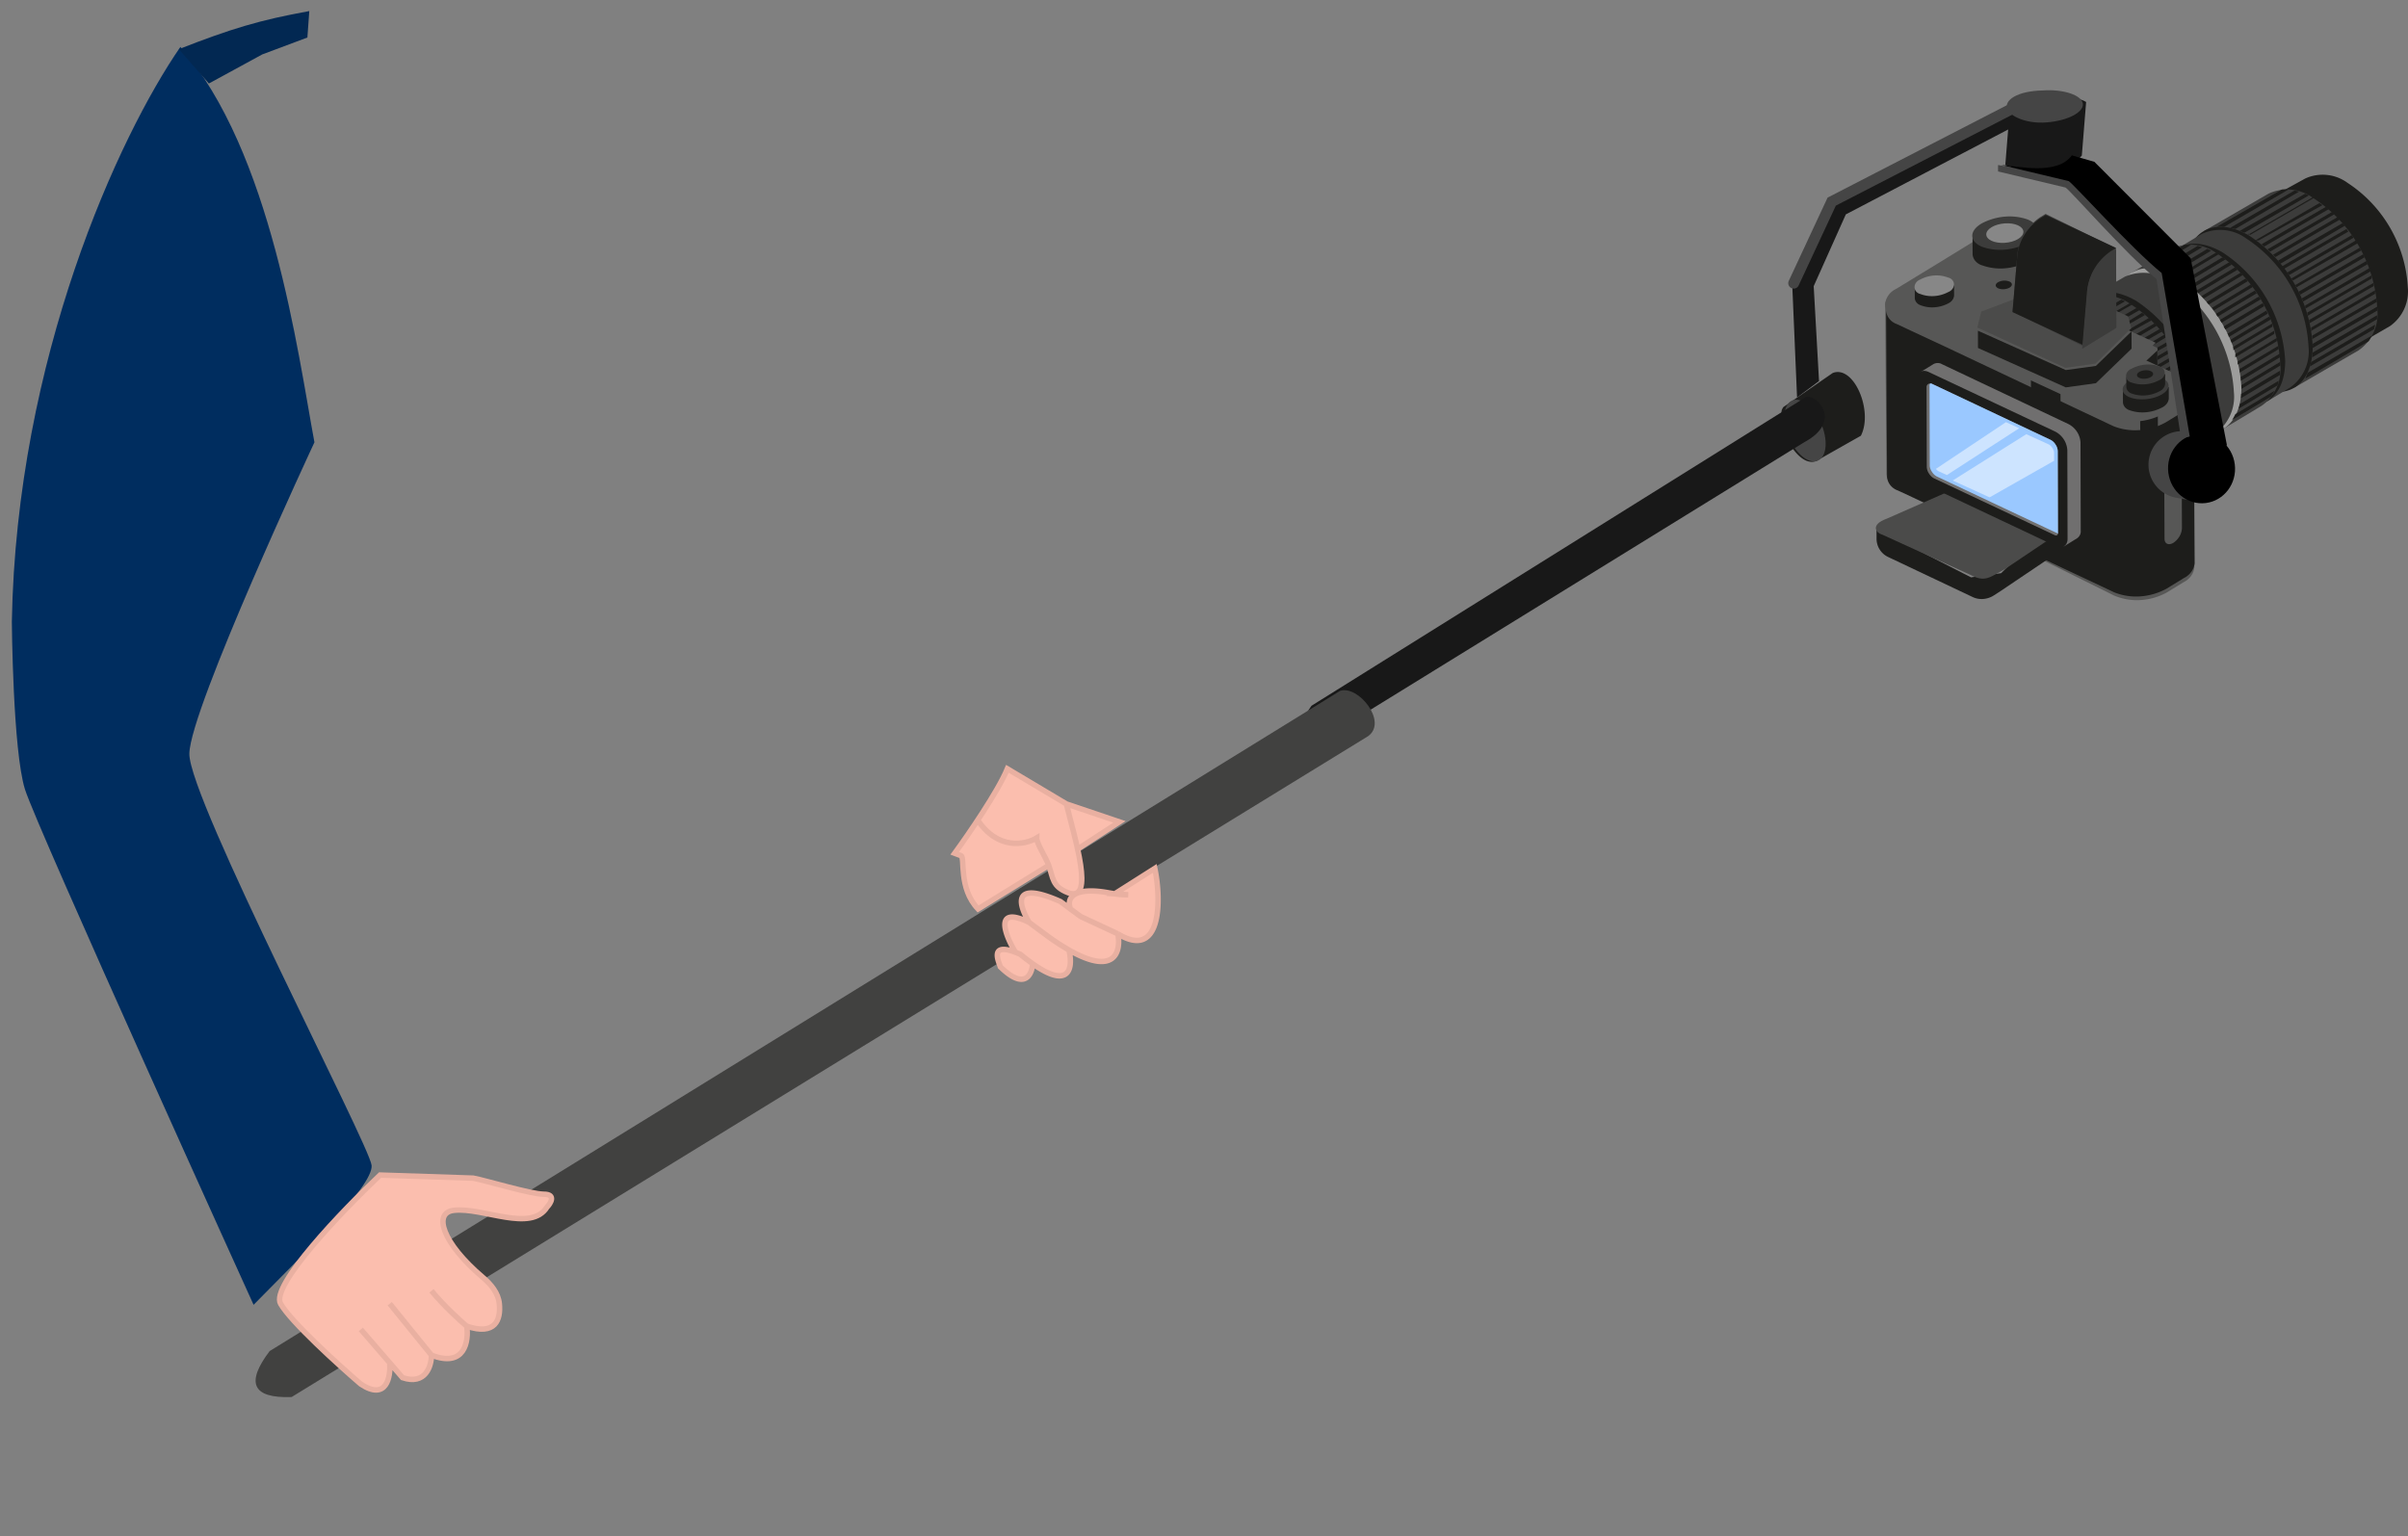 <svg width="221" height="141" fill="none" xmlns="http://www.w3.org/2000/svg"><rect width="100%" height="100%" fill="#808080" stroke="none"/><path d="M215.462 32.182l3.893-2.254a3.894 3.894 0 001.626-3.563 12.26 12.26 0 00-1.62-5.447 12.223 12.223 0 00-3.899-4.125 3.863 3.863 0 00-3.893-.408l-3.893 2.146 7.786 13.65z" fill="#1D1D1B"/><path d="M210.544 35.595l5.925-3.434a4.063 4.063 0 001.711-3.799 12.904 12.904 0 00-1.706-5.796 12.862 12.862 0 00-4.155-4.377 4.033 4.033 0 00-4.128-.408l-5.925 3.434 8.278 14.38z" fill="#3C3C3B"/><path d="M200.553 25.014c0-3.756 2.609-5.259 5.861-3.392a12.858 12.858 0 014.142 4.38 12.9 12.9 0 011.697 5.794c0 3.756-2.609 5.258-5.839 3.39a12.862 12.862 0 01-4.155-4.376 12.904 12.904 0 01-1.706-5.796z" fill="#1D1D1B"/><path d="M211.782 34.221l5.925-3.434a5.89 5.89 0 01-.32.537l-5.819 3.434c.083-.174.155-.354.214-.537zm.319-.988l5.883-3.434a3.321 3.321 0 01-.107.43l-5.883 3.412c.048-.133.084-.27.107-.408zm.129-.859l5.926-3.434c.011.122.011.244 0 .365l-5.947 3.499s.021-.3.021-.43zm.022-.814l5.925-3.413v.365l-5.925 3.434v-.129a.855.855 0 000-.257zm-.043-.752l5.925-3.434v.343l-5.925 3.413v-.322zm-.108-.73l5.883-3.434a1.575 1.575 0 000 .322l-5.925 3.434a.428.428 0 00.042-.322zm-.171-.708l5.925-3.413v.3l-5.925 3.435a1.923 1.923 0 000-.322zm-.19-.666l5.925-3.434c.01.1.01.2 0 .3l-5.903 3.435a.366.366 0 00-.022-.3zm-.172-.664l5.904-3.434c.045.096.081.197.107.3l-6.011 3.434v-.3zm-.32-.645l5.925-3.434.129.28-5.926 3.433-.128-.279zm-.281-.622l5.925-3.434.128.279-5.925 3.434-.128-.28zm-.319-.601l5.926-3.434.128.257-5.925 3.37-.129-.193zm-.363-.602l5.925-3.498c.062.083.119.169.171.258l-5.925 3.412-.171-.171zm-.365-.557l5.925-3.434c.05.084.107.163.171.236l-5.925 3.434a2.227 2.227 0 00-.171-.236zm-.492-.558l5.925-3.434.171.236-5.925 3.434-.171-.236zm-.344-.536l5.904-3.434c.082.068.154.147.214.236l-5.925 3.498-.193-.3zm-.469-.537l5.925-3.456.193.236-5.904 3.434-.214-.214zm-.513-.493l5.925-3.434.214.214-5.904 3.434-.235-.214zm-.534-.473l5.904-3.434.257.215-5.925 3.434-.236-.215zm-.599-.343l5.904-3.434.278.193-5.861 3.24h-.321zm-.664-.515l5.925-3.434h.214l-5.925 3.434-.193-.108-.021.108zm-.748-.365l6.01-3.413.343.15-5.926 3.435-.427-.172zm-.879-.279l5.925-3.434.406.107-5.861 3.434-.47-.107zm-1.24-.086l5.989-3.434c.206-.021.414-.021.62 0l-5.925 3.434a3.009 3.009 0 00-.684 0z" fill="#1D1D1B"/><path d="M208.043 36.861l2.139-1.288a4.053 4.053 0 001.69-3.734 12.73 12.73 0 00-1.677-5.669 12.674 12.674 0 00-4.056-4.29 4.037 4.037 0 00-4.064-.408l-2.139 1.288 8.107 14.101z" fill="#3C3C3B"/><path d="M198.242 26.471c0-3.67 2.567-5.15 5.733-3.305a12.642 12.642 0 014.07 4.285 12.7 12.7 0 011.684 5.674c0 3.67-2.567 5.15-5.754 3.326a12.864 12.864 0 01-4.041-4.31 12.913 12.913 0 01-1.692-5.67z" fill="#1D1D1B"/><path d="M203.997 39.394l3.572-2.146a4.115 4.115 0 001.711-3.82 12.9 12.9 0 00-1.697-5.794 12.858 12.858 0 00-4.142-4.38 4.08 4.08 0 00-4.15-.408l-3.572 2.146 8.278 14.402z" fill="#3C3C3B"/><path d="M193.988 28.813c0-3.756 2.631-5.28 5.861-3.392a12.852 12.852 0 014.155 4.377 12.904 12.904 0 011.706 5.797c0 3.756-2.631 5.258-5.861 3.39a12.997 12.997 0 01-4.141-4.384 13.045 13.045 0 01-1.72-5.788z" fill="#9D9D9C"/><path d="M205.151 38.02l3.594-2.147c-.09.19-.197.37-.321.537l-3.572 2.146c.112-.171.212-.35.299-.536zm.405-.923l3.572-2.146c-.023.146-.058.29-.107.429l-3.572 2.146a2.19 2.19 0 00.107-.429zm.128-.923l3.572-2.146v.386l-3.594 2.146a2.17 2.17 0 00.022-.386zm.023-.816l3.572-2.146v.343l-3.572 2.147v-.344zm-.064-.75l3.593-2.147v.344l-3.572 2.146a1.645 1.645 0 00-.021-.343zm-.108-.731l3.594-2.147v.322l-3.572 2.147-.022-.322zm-.15-.708l3.572-2.146c.012.1.012.2 0 .3l-3.594 2.146.022-.3zm-.235-.666l3.573-2.146c.009.1.009.2 0 .3l-3.573 2.147v-.3zm-.195-.664l3.594-2.147v.3l-3.573 2.147c0-.1-.008-.2-.021-.3zm-.252-.645l3.572-2.146.129.279-3.573 2.146-.128-.279zm-.301-.537l3.594-2.146.128.28-3.572 2.145c-.043-.279-.107-.279-.15-.279zm-.324-.686l3.594-2.146.128.279-3.572 2.146a1.632 1.632 0 00-.15-.279zm-.34-.602l3.573-2.146.171.257-3.594 2.146a1.608 1.608 0 00-.15-.257zm-.365-.558l3.572-2.146.171.258-3.593 2.146-.15-.258zm-.361-.558l3.572-2.146.171.236-3.572 2.146-.171-.236zm-.492-.535l3.572-2.146c.082.068.154.147.214.236l-3.594 2.146-.192-.236zm-.471-.538l3.593-2.146.193.215-3.572 2.146-.214-.215zm-.494-.493l3.572-2.146.235.214-3.593 2.146-.214-.214zm-.557-.473l3.594-2.147.235.215-3.572 2.146-.257-.214zm-.598-.45l3.573-2.146.278.193-3.573 2.146-.278-.193zm-.664-.407l3.594-2.147h.107l.192.13-3.593 2.145-.193-.107-.107-.021zm-.726-.366l3.572-2.146.342.171-3.572 2.147-.342-.172zm-.899-.278l3.594-2.147.406.13-3.593 2.145-.407-.128zm-1.216-.086l3.572-2.147c.206-.021.414-.021.62 0l-3.572 2.147a2.974 2.974 0 00-.62 0z" fill="#1D1D1B"/><path d="M200.186 41.604l3.102-1.803a4.122 4.122 0 001.733-3.799 13.086 13.086 0 00-1.72-5.798 13.036 13.036 0 00-4.141-4.397 4.273 4.273 0 00-4.15-.407l-3.102 1.803 8.278 14.401z" fill="#3C3C3B"/><path d="M190.178 30.999c0-3.735 2.609-5.258 5.861-3.391a13.043 13.043 0 015.839 10.195c0 3.734-2.609 5.258-5.839 3.39a13.001 13.001 0 01-5.861-10.195z" fill="#1D1D1B"/><path d="M197.411 43.214l2.267-1.31a4.134 4.134 0 001.712-3.82 12.917 12.917 0 00-1.707-5.796 12.86 12.86 0 00-4.154-4.377 4.104 4.104 0 00-4.129-.408l-2.289 1.31 8.3 14.401z" fill="#3C3C3B"/><path d="M187.396 32.63c0-3.755 2.632-5.279 5.862-3.39a12.86 12.86 0 014.154 4.377 12.918 12.918 0 011.707 5.796c0 3.756-2.631 5.259-5.861 3.391a12.977 12.977 0 01-4.141-4.385 13.033 13.033 0 01-1.721-5.788z" fill="#1D1D1B"/><path d="M198.736 41.84l2.139-1.309a5.46 5.46 0 01-.32.515l-2.268 1.331c.164-.166.314-.346.449-.537zm.234-.987l2.268-1.31a3.008 3.008 0 01-.107.409l-2.268 1.309c.043-.129.064-.258.107-.408zm.128-.859l2.267-1.33c.011.128.011.257 0 .386l-2.267 1.31a1.064 1.064 0 010-.366zm.019-.751l2.268-1.309v.344l-2.268 1.309v-.344zm-.062-.815l2.267-1.33c.009.114.009.228 0 .343l-2.267 1.309a.83.83 0 000-.322zm-.104-.73l2.268-1.31v.301l-2.268 1.33v-.321zm-.215-.6l2.268-1.31v.301l-2.289 1.31.021-.301zm-.129-.773l2.268-1.374c.009.1.009.2 0 .3l-2.139 1.353-.129-.28zm-.236-.666l2.268-1.33c.045.096.08.196.106.3l-2.267 1.309s-.064-.193-.107-.28zm-.256-.708l2.268-1.309.128.28-2.289 1.308s-.064-.128-.107-.279zm-.299-.558l2.268-1.309c.058.081.108.167.15.258l-2.289 1.33-.129-.279zm-.322-.601l2.289-1.33.128.278-2.267 1.31-.15-.258zm-.342-.601l2.268-1.31.171.258-2.289 1.31-.15-.258zm-.384-.579l2.288-1.31.171.258-2.288 1.245-.171-.193zm-.409-.537l2.375-1.417.171.236-2.31 1.417-.236-.236zm-.425-.558l2.267-1.309.214.236-2.289 1.31-.192-.237zm-.471-.515l2.267-1.31c.077.067.148.139.214.215l-2.267 1.331-.214-.236zm-.514-.494l2.289-1.33.214.235-2.267 1.245-.236-.15zm-.49-.472l2.139-1.33.257.214-2.289 1.309-.107-.193zm-.645-.451l2.268-1.31c.105.045.2.11.278.194l-2.289 1.31-.257-.194zm-.662-.408l2.289-1.33.214.128-2.289 1.31-.192-.108h-.022zm-.728-.363l2.267-1.31.342.15-2.288 1.31-.321-.15zm-.899-.302l2.268-1.31.428.108-2.289 1.31-.407-.108zm-1.218-.002l2.267-1.307h.62l-2.288 1.308h-.599z" fill="#1D1D1B"/><path d="M194.456 45.338l2.14-1.245a4.293 4.293 0 001.796-3.97 13.602 13.602 0 00-1.769-6.106 13.55 13.55 0 00-4.348-4.626 4.27 4.27 0 00-4.279-.429l-2.139 1.245 8.599 15.131z" fill="#3C3C3B"/><path d="M184.039 34.263c0-3.907 2.738-5.495 6.118-3.542a13.55 13.55 0 014.348 4.626 13.603 13.603 0 011.77 6.106c0 3.906-2.738 5.494-6.118 3.541a13.54 13.54 0 01-4.348-4.626 13.59 13.59 0 01-1.77-6.105z" fill="#1D1D1B"/><path d="M190.179 31.431a12.228 12.228 0 015.561 9.551.28.28 0 010 .129c0 3.434-2.481 4.765-5.454 3.048a12.084 12.084 0 01-3.875-4.096 12.141 12.141 0 01-1.601-5.413c-.129-3.476 2.288-4.893 5.369-3.219z" fill="#575756"/><path d="M190.177 31.431a12.218 12.218 0 013.918 4.11 12.264 12.264 0 011.643 5.441.28.28 0 010 .13c-.256 2.875-2.438 3.948-5.091 2.424a11.37 11.37 0 01-3.616-3.84 11.41 11.41 0 01-1.496-5.067c-.128-3.09 1.925-4.442 4.642-3.198z" fill="#1D1D1B"/><path d="M188.207 32.61a2.836 2.836 0 011.968.194 9.303 9.303 0 013.013 3.133 9.334 9.334 0 011.265 4.164 2.99 2.99 0 01-.749 1.932 2.497 2.497 0 01-3.144 0 8.564 8.564 0 01-2.778-2.926 8.608 8.608 0 01-1.137-3.878c-.058-.547.062-1.1.344-1.572s.709-.84 1.218-1.046z" fill="#3C3C3B"/><path d="M188.208 32.61a2.836 2.836 0 011.968.194 9.294 9.294 0 013.013 3.133 9.334 9.334 0 011.265 4.164 2.989 2.989 0 01-.748 1.932 3.028 3.028 0 01-2.311-.472 8.588 8.588 0 01-3.957-6.61 3.05 3.05 0 01.77-2.34z" fill="#000"/><path d="M1.087 57.083c.422-24.206 9.825-44.604 15.468-52.774 8.378 9.596 10.776 28.095 12.303 36.292 0 0-11.409 24.445-11.48 28.578-.073 4.132 16.523 35.9 16.726 37.793.203 1.894-6.832 8.739-10.831 12.803 0 0-19.864-43.754-20.981-47.316-1.117-3.563-1.205-15.376-1.205-15.376z" fill="#002D5F"/><path d="M173.019 28.014c.002-.305.096-.608.272-.872.176-.264.425-.478.718-.616l3.972-2.422 3.045-1.87a7.802 7.802 0 013.282-.94 7.288 7.288 0 013.288.567l.06.035a2.1 2.1 0 01.942.7c.236.315.374.69.399 1.086l.016 3.8 8.998 4.468.009 2.134 2.275 1.138c.272.102.507.273.68.496.174.223.28.49.307.771l.11 15.594a1.648 1.648 0 01-.306.791 1.813 1.813 0 01-.67.563l-1.576.963a5.727 5.727 0 01-2.4.684 5.35 5.35 0 01-2.404-.412l-1.257-.625-14.446-7.168-2.833-1.41-1.377-.677a1.554 1.554 0 01-.685-.498 1.484 1.484 0 01-.309-.775l-.11-15.594v.089z" fill="#575756"/><path d="M187.514 25.22a2.732 2.732 0 001.044-.819 2.27 2.27 0 00.469-1.154l.098 15.97a2.26 2.26 0 01-.455 1.15 2.713 2.713 0 01-1.029.822l-1.206.733-.098-15.997 1.177-.704zm8.873 8.446l.106 16.025 1.612-1.5-.106-16.025-1.612 1.5z" fill="#1D1D1B"/><path d="M174.094 29.752l1.374.645 2.827 1.317 14.413 6.812 1.254.592c.744.3 1.566.425 2.4.365a5.885 5.885 0 002.397-.707l1.575-.968c.277-.133.516-.331.692-.574.175-.243.281-.521.305-.805l.087 15.266c-.026.283-.132.56-.308.8-.175.242-.413.44-.689.573l-1.575.967a5.884 5.884 0 01-2.397.708 5.397 5.397 0 01-2.4-.365l-1.255-.592-14.412-6.787-2.827-1.336-1.374-.64a1.517 1.517 0 01-.683-.476 1.41 1.41 0 01-.308-.754l-.086-15.26c.028.275.135.533.309.747.174.215.409.377.681.472z" fill="#1D1D1B"/><path d="M174.003 26.664c-1.317.793-1.314 1.905.007 2.537l1.366.63 2.799 1.283 14.338 6.637 1.248.577a5.475 5.475 0 002.388.356 5.951 5.951 0 002.385-.69l1.566-.944c1.317-.787 1.314-1.904-.007-2.53l-3.637-1.667 1.387-1.39-11.407-5.241 1.099-.681c1.804-1.082 1.806-2.628-.009-3.456l-.027-.082a7.443 7.443 0 00-3.265-.49 8.094 8.094 0 00-3.261.947l-3.008 1.83-3.962 2.374z" fill="#575756"/><path d="M189.594 33.97l2.758-.378 3.275-3.173.005 1.584-3.275 3.173-2.765.384-8.058-3.618-.005-1.584 8.065 3.612z" fill="#1D1D1B"/><path d="M181.834 28.6l-.364 1.467 8.086 3.698 2.763-.386 3.281-3.247-.286-1.09-5.634-2.595-2.119-.004-5.727 2.156z" fill="#4B4B4A"/><path d="M180.896 52.998l2.76-.382 3.279-3.215 1.011 1.932-4.285 2.888-.654.425c-.601.39-1.342.452-1.955.162l-7.775-3.684a1.85 1.85 0 01-1.052-1.688l-.002-.873 8.673 4.435z" fill="#1D1D1B"/><path d="M173.139 47.622c-1.464.532-1.024 1.284-.365 1.465l8.085 3.693c1.375.721 1.796.163 3.111-.516l3.94-2.65-1.294-1.549-5.633-2.591-2.298-.29-5.546 2.438z" fill="#4B4B4A"/><path d="M179.338 26.2l.003.941a.83.83 0 01-.163.41.974.974 0 01-.362.293c-.395.21-.832.334-1.275.365a2.958 2.958 0 01-1.278-.19.811.811 0 01-.363-.243.715.715 0 01-.165-.387l-.003-.94 3.606-.248z" fill="#1D1D1B"/><path d="M176.242 25.655a.855.855 0 00-.385.282.695.695 0 00-.145.42c0 .149.052.289.148.402a.714.714 0 00.385.229c.396.155.834.22 1.278.189.443-.03.88-.155 1.275-.365a.85.85 0 00.385-.282.695.695 0 00.145-.42.616.616 0 00-.148-.402.707.707 0 00-.385-.229 2.96 2.96 0 00-1.278-.189c-.443.03-.88.156-1.275.365z" fill="#878787"/><path d="M187.006 21.354l.003 1.51c-.023.231-.116.46-.268.66a1.64 1.64 0 01-.599.482 5.485 5.485 0 01-2.113.622 4.977 4.977 0 01-2.114-.27 1.31 1.31 0 01-.603-.38 1.113 1.113 0 01-.274-.617l-.003-1.51 5.971-.497z" fill="#1D1D1B"/><path d="M181.883 20.505c-1.165.676-1.163 1.647.003 2.14.655.24 1.38.332 2.114.27a5.485 5.485 0 002.113-.622c1.164-.676 1.162-1.647-.004-2.14a5.022 5.022 0 00-2.114-.266 5.524 5.524 0 00-2.112.618z" fill="#3C3C3B"/><path d="M184 22.291c.941-.065 1.703-.517 1.702-1.01-.002-.493-.766-.84-1.707-.776-.941.065-1.703.517-1.701 1.01.001.493.765.84 1.706.776z" fill="#878787"/><path d="M183.38 25.904c-.289.168-.288.418.002.561.163.066.342.095.524.085.181-.01.36-.059.522-.143.289-.174.288-.425-.002-.561a1.215 1.215 0 00-.524-.086 1.29 1.29 0 00-.522.144zm15.663 9.625l.002 1.068a.938.938 0 01-.191.47 1.177 1.177 0 01-.427.34 3.89 3.89 0 01-1.487.437 3.532 3.532 0 01-1.489-.186.92.92 0 01-.422-.27.783.783 0 01-.191-.435l-.002-1.069 4.207-.355z" fill="#1D1D1B"/><path d="M196.919 36.647c1.164-.099 2.106-.657 2.105-1.247-.001-.59-.945-.989-2.109-.89-1.163.098-2.106.656-2.105 1.246.001.59.946.989 2.109.89z" fill="#3C3C3B"/><path d="M198.71 34.343l.002.9a.79.79 0 01-.164.395.989.989 0 01-.362.285 3.29 3.29 0 01-1.257.37 2.98 2.98 0 01-1.258-.158.77.77 0 01-.359-.224.65.65 0 01-.162-.367l-.002-.9 3.562-.3z" fill="#1D1D1B"/><path d="M195.639 33.841a.867.867 0 00-.375.279.667.667 0 00-.141.403c0 .14.05.273.143.38a.691.691 0 00.375.215c.39.14.821.194 1.258.157a3.287 3.287 0 001.257-.37.858.858 0 00.374-.278.668.668 0 00.142-.404c0-.14-.05-.273-.143-.38a.692.692 0 00-.375-.214 2.978 2.978 0 00-1.258-.158 3.282 3.282 0 00-1.257.37z" fill="#3C3C3B"/><path d="M196.867 34.764c.411-.028.744-.224.743-.438 0-.214-.334-.364-.745-.336-.411.029-.743.225-.743.439.001.214.334.364.745.335z" fill="#1D1D1B"/><path d="M200.253 48.49a1.63 1.63 0 01-.228.75 1.851 1.851 0 01-.564.592c-.447.258-.805.084-.807-.383l-.027-6.294c.011-.26.089-.519.228-.752.139-.234.335-.436.571-.59.44-.264.798-.09.8.384l.027 6.293z" fill="#575756"/><path d="M177.139 35.14l.019 7.09c.017.359.125.702.316 1 .19.299.457.545.779.717l10.099 4.717 1.068 1.493 1.228-.758a.801.801 0 00.244-.291.7.7 0 00.073-.357l-.021-8.129a2.017 2.017 0 00-.319-.981 2.083 2.083 0 00-.769-.704l-11.631-5.508a.74.74 0 00-.372-.105.83.83 0 00-.392.091l-1.229.758.907.967z" fill="#706F6F"/><path d="M177.014 34.15l11.631 5.478c.316.172.579.415.768.71.189.294.299.63.321.984l.021 8.14c.002.626-.483.949-1.083.666l-11.63-5.49a2.1 2.1 0 01-.765-.7 2.04 2.04 0 01-.324-.975l-.021-8.14c-.002-.657.483-.955 1.082-.672z" fill="#1D1D1B"/><path d="M177.16 35.203a.309.309 0 01.147.027l10.909 5.152c.185.102.336.248.44.425.119.17.189.37.201.58l.02 7.586a.155.155 0 01-.019.086.185.185 0 01-.151.099.173.173 0 01-.089-.016l-11.135-5.241a1.159 1.159 0 01-.441-.426 1.13 1.13 0 01-.207-.61l-.02-7.355a.297.297 0 01.105-.222.34.34 0 01.24-.085z" fill="#706F6F"/><path d="M177.154 35.203a.309.309 0 01.147.027l10.912 5.154c.184.102.336.249.44.426.119.17.188.37.201.58l.02 7.59-11.125-5.245a1.158 1.158 0 01-.44-.426 1.128 1.128 0 01-.201-.55l-.02-7.413a.316.316 0 01.066-.143z" fill="#9AC8FF"/><path opacity=".5" d="M182.598 45.656l5.92-3.358-.002-.763a.85.85 0 00-.159-.422.927.927 0 00-.33-.32l-2.059-.937-6.754 4.252 3.384 1.548zm-4.648-2.382l.732.333 6.635-4.297-1.22-.557-6.424 4.288a.773.773 0 00.277.233z" fill="#fff"/><path d="M185.15 23.316a4.59 4.59 0 01.666-1.895 4.964 4.964 0 011.434-1.486l.49-.3 6.458 3.16.029 7.124-3.056 1.848-6.457-3.16.436-5.291z" fill="#3C3C3B"/><path d="M185.146 23.412l-.446 5.236 6.466 3.02.445-5.235a4.585 4.585 0 01.673-1.879 5.109 5.109 0 011.435-1.49l.492-.304-6.465-3.027-.492.305a5.052 5.052 0 00-1.438 1.49 4.543 4.543 0 00-.67 1.884z" fill="#1D1D1B"/><path d="M191.092 32.023l.456-5.355c.081-.67.316-1.327.689-1.922a5.218 5.218 0 011.469-1.524l.504-.312.019 7.194-3.137 1.92z" fill="#3C3C3B"/><path d="M164.269 40.786a2.775 2.775 0 01-.614-1.784c.004-.666-.384-1.097.024-1.64l4.517-3.12c1.932-.774 3.752 3.47 2.591 5.757l-3.812 2.157s-1.16 1.09-2.706-1.37z" fill="#1D1D1B"/><path d="M166.457 26.269l.489 8.71-2.017 1.508-.428-10.03 3.547-8.032 16.386-8.176c.344-1.366 5.555-1.83 7.025-.885l-.394 4.911c-1.349 1.744-5.546 1.298-7.025.886l.263-3.275-14.898 7.794-2.948 6.589z" fill="#181818"/><ellipse rx="3.125" ry="1.607" transform="matrix(-.398 -.873 .89 -.47 165.658 39.523)" fill="#454545"/><path d="M165.62 40.575c3.554-1.915 1.069-4.473.1-4.115l-45.351 28.323c-1.275 1.709-.542 2.9 1.531 2.764l43.72-26.972z" fill="#181818"/><path d="M125.543 67.59c1.877-1.317-.913-4.742-2.551-4.172l-98.243 60.604c-2.18 2.874-1.651 4.353 2.017 4.219l98.777-60.652z" fill="#414140"/><path d="M168.111 18.507l-.229-.444-.152.078-.072.155.453.211zm-3.945 7.28a.5.5 0 00.906.423l-.906-.422zM184.35 9.573l-16.468 8.49.458.89 16.467-8.491-.457-.89zm-16.692 8.724l-3.492 7.492.906.422 3.492-7.492-.906-.422zm35.62 24.91c-.213 1.172-.158 2.58-1.221 2.907l-2.351-.428a3.079 3.079 0 01-2.474-3.58 3.073 3.073 0 013.572-2.479l2.351.428c.881.681.335 1.98.123 3.152z" fill="#454545"/><ellipse rx="3.072" ry="3.191" transform="matrix(.993 -.121 .12 .993 202.053 43.008)" fill="#000"/><path d="M191.163 9.542c.06.791-1.441 1.55-3.353 1.695-1.911.145-3.321-.608-3.569-1.17-.391-.888.956-1.719 3.224-1.763 1.912-.145 3.638.447 3.698 1.238zm6.756 16.075c-2.748-2.224-7.933-8.174-8.356-8.403l-6.187-1.476v-.59l6.776 1.18 10.017 7.677 2.652 15.648-2.652.59-2.25-14.626z" fill="#454545"/><path d="M198.394 25.064c-2.748-2.225-8.114-8.212-8.537-8.44l-6.187-1.477c1.573.11 5.121.971 6.482-.886l2.062.59 8.838 8.858 3.335 17.19-3.335-.361-2.658-15.474z" fill="#000"/><path d="M98.901 77.942c.534 2.447.712 4.605-.867 4.006-1.483-.564-1.377-1.379-1.783-2.508l-6.487 3.996c-1.82-1.91-1.186-4.69-1.555-4.885l-.589-.223a85.353 85.353 0 002.113-3.049c1.105-1.67 2.23-3.508 2.722-4.706l5.415 3.225 4.868 1.646-3.837 2.498z" fill="#FBBEAE"/><path d="M97.87 73.798c.738 3.068 2.678 9.103.164 8.15-1.483-.564-1.377-1.379-1.783-2.508m1.619-5.642l4.868 1.646-3.837 2.498m-1.031-4.144l-5.415-3.225c-.847 2.063-3.576 6.03-4.835 7.755l.59.223c.368.195-.267 2.975 1.554 4.885l6.487-3.996m-6.566-4.234c1.873 2.881 4.42 2.341 5.46 1.712-.012.51.824 1.738 1.106 2.522" stroke="#E9B0A1" stroke-width=".5"/><path d="M43.429 108.148l-8.545-.283c-3.437 3.247-10.076 10.156-9.133 11.809.943 1.654 5.303 5.61 7.366 7.381 2.357 1.563 2.75-.651 2.651-1.953l1.179 1.363c2.12.708 2.651-1.083 2.651-2.067 3.064 1.181 3.438-1.279 3.241-2.657 2.625.877 3.139-.579 2.988-2.071-.099-.982-.768-1.777-1.52-2.416-3.727-3.168-4.587-5.937-2.646-6.153 2.651-.296 7.07 2.066 8.544-.296.295-.295.884-1.181-.295-1.181-1.178 0-5.401-1.279-6.481-1.476z" fill="#FBBEAE"/><path d="M42.84 121.741c2.624.877 3.138-.579 2.987-2.071-.099-.982-.768-1.777-1.52-2.416-3.727-3.168-4.587-5.937-2.646-6.153 2.651-.296 7.07 2.066 8.544-.296.295-.295.884-1.181-.295-1.181-1.178 0-5.401-1.279-6.481-1.476l-8.545-.283c-3.437 3.247-10.076 10.156-9.133 11.809.943 1.654 5.303 5.61 7.366 7.381 2.357 1.563 2.75-.651 2.651-1.953m7.071-3.361c-.59-.492-2.062-1.83-3.24-3.248m3.24 3.248c.197 1.378-.177 3.838-3.24 2.657m0 0l-3.83-4.724m3.83 4.724c0 .984-.531 2.775-2.652 2.067l-1.179-1.363m-2.651-3.066l2.651 3.066" stroke="#E9B0A1" stroke-width=".5"/><path d="M102.308 82.05l3.677-2.334c.626 2.987.599 8.436-3.39 6.008.308 1.632-.265 3.894-4.49 1.482.375 1.545.15 3.718-3.333 1.26-.058 1.008-.732 2.473-2.965.28-.083-.343-1.101-2.291 1.388-1.331-.958-1.59-2.046-4.362 1.26-2.74-1.032-1.749-1.55-3.875 2.87-1.917l.924.686c-.399-1.017.297-1.896 2.796-1.596.52.063.858.143 1.263.203z" fill="#FBBEAE"/><path d="M102.595 85.724c3.989 2.428 4.016-3.02 3.39-6.008l-3.677 2.335 1.234.086c-1.215-.007-1.559-.176-2.497-.289-2.5-.3-3.195.579-2.796 1.596m4.346 2.28l-3.42-1.595-.926-.685m4.346 2.28c.308 1.632-.265 3.894-4.49 1.482m0 0a21.94 21.94 0 01-1.8-1.16l-1.85-1.37m3.65 2.53c.375 1.545.15 3.718-3.333 1.26m0 0a19.04 19.04 0 01-1.12-.86 9.139 9.139 0 00-.457-.191m1.577 1.052c-.058 1.007-.732 2.472-2.965.28-.083-.344-1.101-2.292 1.388-1.332m0 0c-.958-1.59-2.046-4.362 1.26-2.74m0 0c-1.032-1.749-1.55-3.875 2.87-1.917l.924.686" stroke="#E9B0A1" stroke-width=".5"/><path d="M28.386 1.017c-4.575.828-7.15 1.613-11.976 3.496l2.76 3.152 4.9-2.67 4.142-1.552.174-2.426z" fill="#022852"/></svg>